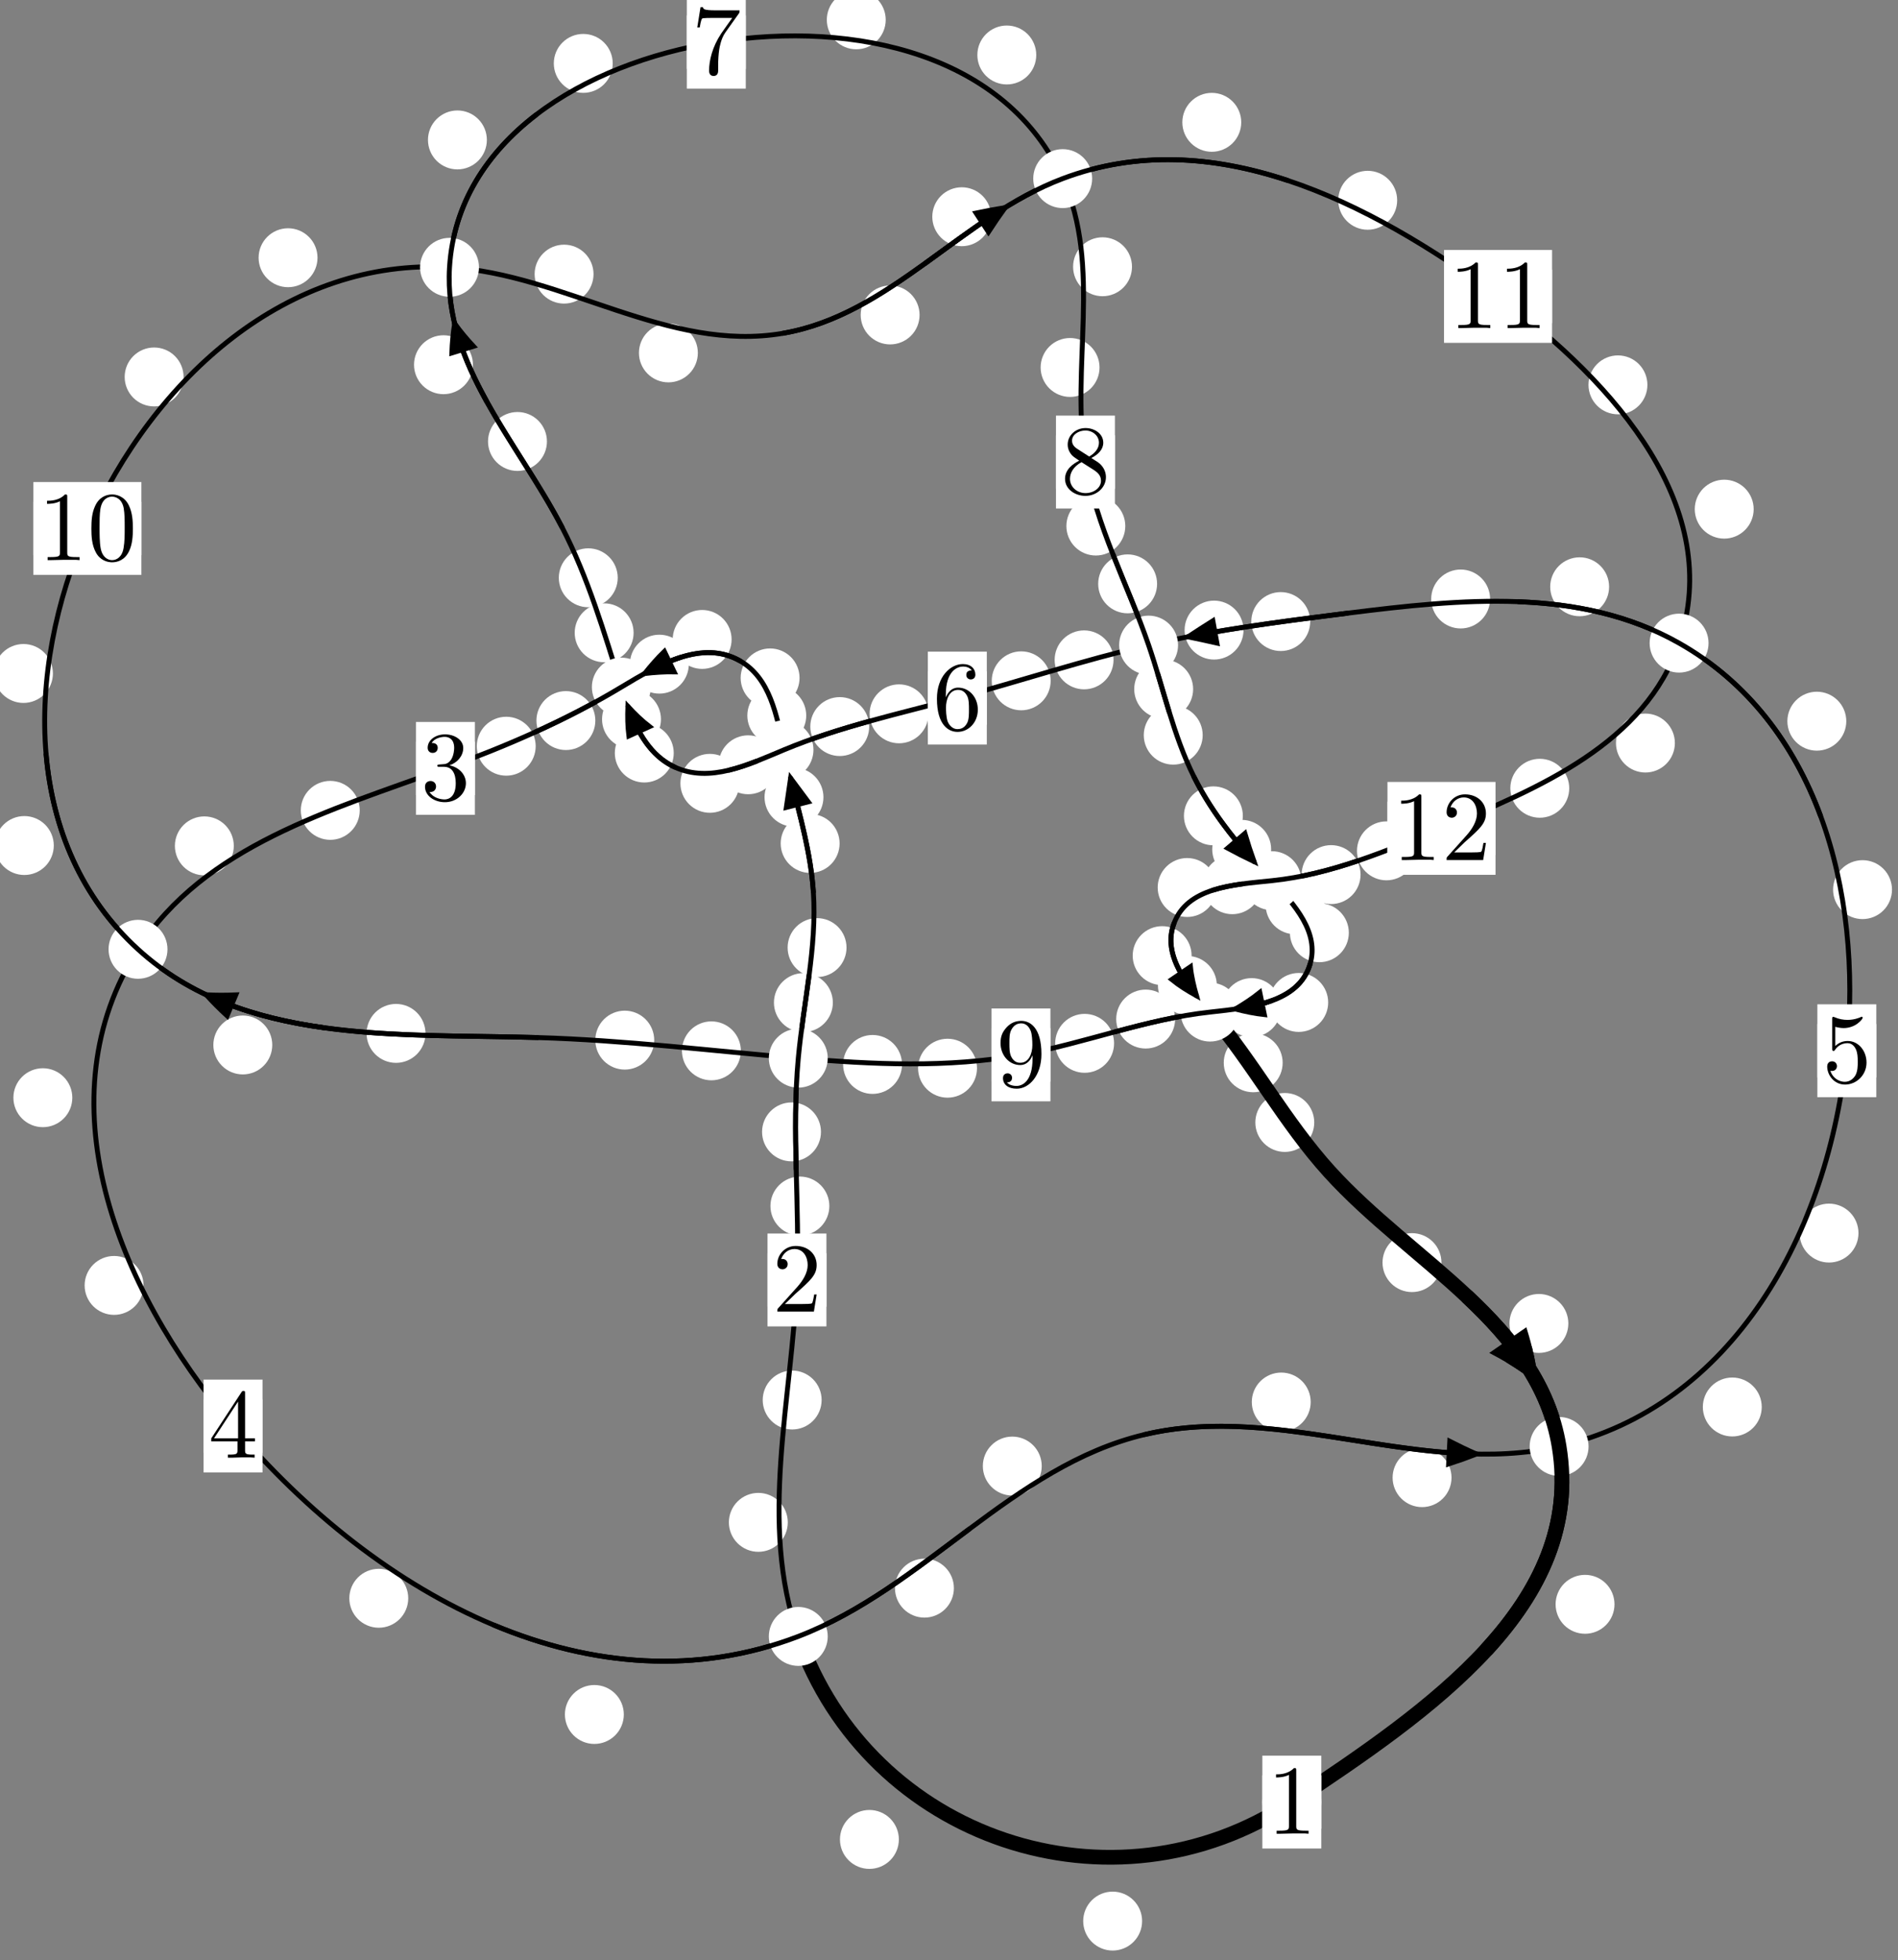 <?xml version="1.0"?>
<!-- Created by MetaPost 1.999 on 2021.07.06:0008 -->
<svg version="1.1" xmlns="http://www.w3.org/2000/svg" xmlns:xlink="http://www.w3.org/1999/xlink" width="192.584" height="198.842" viewBox="0 0 192.584 198.842">
<rect x="0" y="0" width="192.584" height="198.842" fill="#808080" stroke="none"/>
<!-- Original BoundingBox: -81.608170 -31.864685 110.975571 166.977020 -->
  <defs>
    <g transform="scale(0.01,0.01)" id="GLYPHcmr10_48">
      <path style="fill-rule: evenodd;" d="M460 -320C460 -400,455 -480,420 -554C374 -650,292 -666,250 -666C190 -666,117 -640,76 -547C44 -478,39 -400,39 -320C39 -245,43 -155,84 -79C127 2,200 22,249 22C303 22,379 1,423 -94C455 -163,460 -241,460 -320M249 -0C210 -0,151 -25,133 -121C122 -181,122 -273,122 -332C122 -396,122 -462,130 -516C149 -635,224 -644,249 -644C282 -644,348 -626,367 -527C377 -471,377 -395,377 -332C377 -257,377 -189,366 -125C351 -30,294 -0,249 -0"></path>
    </g>
    <g transform="scale(0.01,0.01)" id="GLYPHcmr10_49">
      <path style="fill-rule: evenodd;" d="M294 -640C294 -664,294 -666,271 -666C209 -602,121 -602,89 -602L89 -571C109 -571,168 -571,220 -597L220 -79C220 -43,217 -31,127 -31L95 -31L95 -0L257 -0L130 -3L217 -3L257 -3L297 -3L384 -3L419 -0L419 -31L387 -31C297 -31,294 -42,294 -79"></path>
    </g>
    <g transform="scale(0.01,0.01)" id="GLYPHcmr10_50">
      <path style="fill-rule: evenodd;" d="M127 -77L233 -180C389 -318,449 -372,449 -472C449 -586,359 -666,237 -666C124 -666,50 -574,50 -485C50 -429,100 -429,103 -429C120 -429,155 -441,155 -482C155 -508,137 -534,102 -534C94 -534,92 -534,89 -533C112 -598,166 -635,224 -635C315 -635,358 -554,358 -472C358 -392,308 -313,253 -251L61 -37C50 -26,50 -24,50 -0L421 -0L449 -174L424 -174C419 -144,412 -100,402 -85C395 -77,329 -77,307 -77"></path>
    </g>
    <g transform="scale(0.01,0.01)" id="GLYPHcmr10_51">
      <path style="fill-rule: evenodd;" d="M290 -352C372 -379,430 -449,430 -528C430 -610,342 -666,246 -666C145 -666,69 -606,69 -530C69 -497,91 -478,120 -478C151 -478,171 -500,171 -529C171 -579,124 -579,109 -579C140 -628,206 -641,242 -641C283 -641,338 -619,338 -529C338 -517,336 -459,310 -415C280 -367,246 -364,221 -363C213 -362,189 -360,182 -360C174 -359,167 -358,167 -348C167 -337,174 -337,191 -337L235 -337C317 -337,354 -269,354 -171C354 -35,285 -6,241 -6C198 -6,123 -23,88 -82C123 -77,154 -99,154 -137C154 -173,127 -193,98 -193C74 -193,42 -179,42 -135C42 -44,135 22,244 22C366 22,457 -69,457 -171C457 -253,394 -331,290 -352"></path>
    </g>
    <g transform="scale(0.01,0.01)" id="GLYPHcmr10_52">
      <path style="fill-rule: evenodd;" d="M294 -165L294 -78C294 -42,292 -31,218 -31L197 -31L197 -0L332 -0L238 -3L290 -3L332 -3L374 -3L427 -3L468 -0L468 -31L447 -31C373 -31,371 -42,371 -78L371 -165L471 -165L471 -196L371 -196L371 -651C371 -671,371 -677,355 -677C346 -677,343 -677,335 -665L28 -196L28 -165M300 -196L56 -196L300 -569"></path>
    </g>
    <g transform="scale(0.01,0.01)" id="GLYPHcmr10_53">
      <path style="fill-rule: evenodd;" d="M449 -201C449 -320,367 -420,259 -420C211 -420,168 -404,132 -369L132 -564C152 -558,185 -551,217 -551C340 -551,410 -642,410 -655C410 -661,407 -666,400 -666C399 -666,397 -666,392 -663C372 -654,323 -634,256 -634C216 -634,170 -641,123 -662C115 -665,113 -665,111 -665C101 -665,101 -657,101 -641L101 -345C101 -327,101 -319,115 -319C122 -319,124 -322,128 -328C139 -344,176 -398,257 -398C309 -398,334 -352,342 -334C358 -297,360 -258,360 -208C360 -173,360 -113,336 -71C312 -32,275 -6,229 -6C156 -6,99 -59,82 -118C85 -117,88 -116,99 -116C132 -116,149 -141,149 -165C149 -189,132 -214,99 -214C85 -214,50 -207,50 -161C50 -75,119 22,231 22C347 22,449 -74,449 -201"></path>
    </g>
    <g transform="scale(0.01,0.01)" id="GLYPHcmr10_54">
      <path style="fill-rule: evenodd;" d="M132 -328L132 -352C132 -605,256 -641,307 -641C331 -641,373 -635,395 -601C380 -601,340 -601,340 -556C340 -525,364 -510,386 -510C402 -510,432 -519,432 -558C432 -618,388 -666,305 -666C177 -666,42 -537,42 -316C42 -49,158 22,251 22C362 22,457 -72,457 -204C457 -331,368 -427,257 -427C189 -427,152 -376,132 -328M251 -6C188 -6,158 -66,152 -81C134 -128,134 -208,134 -226C134 -304,166 -404,256 -404C272 -404,318 -404,349 -342C367 -305,367 -254,367 -205C367 -157,367 -107,350 -71C320 -11,274 -6,251 -6"></path>
    </g>
    <g transform="scale(0.01,0.01)" id="GLYPHcmr10_55">
      <path style="fill-rule: evenodd;" d="M476 -609C485 -621,485 -623,485 -644L242 -644C120 -644,118 -657,114 -676L89 -676L56 -470L81 -470C84 -486,93 -549,106 -561C113 -567,191 -567,204 -567L411 -567C400 -551,321 -442,299 -409C209 -274,176 -135,176 -33C176 -23,176 22,222 22C268 22,268 -23,268 -33L268 -84C268 -139,271 -194,279 -248C283 -271,297 -357,341 -419"></path>
    </g>
    <g transform="scale(0.01,0.01)" id="GLYPHcmr10_56">
      <path style="fill-rule: evenodd;" d="M163 -457C117 -487,113 -521,113 -538C113 -599,178 -641,249 -641C322 -641,386 -589,386 -517C386 -460,347 -412,287 -377M309 -362C381 -399,430 -451,430 -517C430 -609,341 -666,250 -666C150 -666,69 -592,69 -499C69 -481,71 -436,113 -389C124 -377,161 -352,186 -335C128 -306,42 -250,42 -151C42 -45,144 22,249 22C362 22,457 -61,457 -168C457 -204,446 -249,408 -291C389 -312,373 -322,309 -362M209 -320L332 -242C360 -223,407 -193,407 -132C407 -58,332 -6,250 -6C164 -6,92 -68,92 -151C92 -209,124 -273,209 -320"></path>
    </g>
    <g transform="scale(0.01,0.01)" id="GLYPHcmr10_57">
      <path style="fill-rule: evenodd;" d="M367 -318L367 -286C367 -52,263 -6,205 -6C188 -6,134 -8,107 -42C151 -42,159 -71,159 -88C159 -119,135 -134,113 -134C97 -134,67 -125,67 -86C67 -19,121 22,206 22C335 22,457 -114,457 -329C457 -598,342 -666,253 -666C198 -666,149 -648,106 -603C65 -558,42 -516,42 -441C42 -316,130 -218,242 -218C303 -218,344 -260,367 -318M243 -241C227 -241,181 -241,150 -304C132 -341,132 -391,132 -440C132 -494,132 -541,153 -578C180 -628,218 -641,253 -641C299 -641,332 -607,349 -562C361 -530,365 -467,365 -421C365 -338,331 -241,243 -241"></path>
    </g>
  </defs>
  <path d="M115.886 194.876C115.886 194.083,115.572 193.323,115.011 192.763C114.451 192.202,113.69 191.887,112.898 191.887C112.105 191.887,111.345 192.202,110.784 192.763C110.224 193.323,109.909 194.083,109.909 194.876C109.909 195.669,110.224 196.429,110.784 196.989C111.345 197.55,112.105 197.865,112.898 197.865C113.69 197.865,114.451 197.55,115.011 196.989C115.572 196.429,115.886 195.669,115.886 194.876Z" style="fill: rgb(100%,100%,100%);stroke: none;"></path>
  <path d="M134.064 182.805C134.064 182.012,133.749 181.252,133.189 180.691C132.628 180.131,131.868 179.816,131.075 179.816C130.283 179.816,129.522 180.131,128.962 180.691C128.402 181.252,128.087 182.012,128.087 182.805C128.087 183.597,128.402 184.358,128.962 184.918C129.522 185.478,130.283 185.793,131.075 185.793C131.868 185.793,132.628 185.478,133.189 184.918C133.749 184.358,134.064 183.597,134.064 182.805Z" style="fill: rgb(100%,100%,100%);stroke: none;"></path>
  <path d="M79.934 154.429C79.934 153.636,79.619 152.876,79.059 152.316C78.498 151.755,77.738 151.44,76.946 151.44C76.153 151.44,75.393 151.755,74.832 152.316C74.272 152.876,73.957 153.636,73.957 154.429C73.957 155.222,74.272 155.982,74.832 156.542C75.393 157.103,76.153 157.418,76.946 157.418C77.738 157.418,78.498 157.103,79.059 156.542C79.619 155.982,79.934 155.222,79.934 154.429Z" style="fill: rgb(100%,100%,100%);stroke: none;"></path>
  <path d="M91.205 186.593C91.205 185.8,90.89 185.04,90.329 184.48C89.769 183.919,89.009 183.604,88.216 183.604C87.423 183.604,86.663 183.919,86.103 184.48C85.542 185.04,85.227 185.8,85.227 186.593C85.227 187.386,85.542 188.146,86.103 188.706C86.663 189.267,87.423 189.582,88.216 189.582C89.009 189.582,89.769 189.267,90.329 188.706C90.89 188.146,91.205 187.386,91.205 186.593Z" style="fill: rgb(100%,100%,100%);stroke: none;"></path>
  <path d="M84.152 122.34C84.152 121.547,83.837 120.787,83.276 120.227C82.716 119.666,81.956 119.351,81.163 119.351C80.37 119.351,79.61 119.666,79.05 120.227C78.489 120.787,78.174 121.547,78.174 122.34C78.174 123.133,78.489 123.893,79.05 124.453C79.61 125.014,80.37 125.329,81.163 125.329C81.956 125.329,82.716 125.014,83.276 124.453C83.837 123.893,84.152 123.133,84.152 122.34Z" style="fill: rgb(100%,100%,100%);stroke: none;"></path>
  <path d="M83.368 142.019C83.368 141.226,83.053 140.466,82.492 139.906C81.932 139.345,81.172 139.03,80.379 139.03C79.586 139.03,78.826 139.345,78.266 139.906C77.705 140.466,77.39 141.226,77.39 142.019C77.39 142.812,77.705 143.572,78.266 144.132C78.826 144.693,79.586 145.008,80.379 145.008C81.172 145.008,81.932 144.693,82.492 144.132C83.053 143.572,83.368 142.812,83.368 142.019Z" style="fill: rgb(100%,100%,100%);stroke: none;"></path>
  <path d="M84.507 101.705C84.507 100.912,84.192 100.152,83.631 99.592C83.071 99.031,82.311 98.716,81.518 98.716C80.725 98.716,79.965 99.031,79.405 99.592C78.844 100.152,78.529 100.912,78.529 101.705C78.529 102.498,78.844 103.258,79.405 103.818C79.965 104.379,80.725 104.694,81.518 104.694C82.311 104.694,83.071 104.379,83.631 103.818C84.192 103.258,84.507 102.498,84.507 101.705Z" style="fill: rgb(100%,100%,100%);stroke: none;"></path>
  <path d="M83.302 114.82C83.302 114.027,82.987 113.267,82.426 112.706C81.866 112.146,81.106 111.831,80.313 111.831C79.52 111.831,78.76 112.146,78.2 112.706C77.639 113.267,77.324 114.027,77.324 114.82C77.324 115.612,77.639 116.372,78.2 116.933C78.76 117.493,79.52 117.808,80.313 117.808C81.106 117.808,81.866 117.493,82.426 116.933C82.987 116.372,83.302 115.612,83.302 114.82Z" style="fill: rgb(100%,100%,100%);stroke: none;"></path>
  <path d="M85.192 85.561C85.192 84.768,84.877 84.008,84.316 83.447C83.756 82.887,82.996 82.572,82.203 82.572C81.41 82.572,80.65 82.887,80.09 83.447C79.529 84.008,79.214 84.768,79.214 85.561C79.214 86.353,79.529 87.113,80.09 87.674C80.65 88.234,81.41 88.549,82.203 88.549C82.996 88.549,83.756 88.234,84.316 87.674C84.877 87.113,85.192 86.353,85.192 85.561Z" style="fill: rgb(100%,100%,100%);stroke: none;"></path>
  <path d="M85.894 96.124C85.894 95.332,85.579 94.572,85.019 94.011C84.458 93.451,83.698 93.136,82.905 93.136C82.113 93.136,81.353 93.451,80.792 94.011C80.232 94.572,79.917 95.332,79.917 96.124C79.917 96.917,80.232 97.677,80.792 98.238C81.353 98.798,82.113 99.113,82.905 99.113C83.698 99.113,84.458 98.798,85.019 98.238C85.579 97.677,85.894 96.917,85.894 96.124Z" style="fill: rgb(100%,100%,100%);stroke: none;"></path>
  <path d="M81.806 72.586C81.806 71.793,81.491 71.033,80.931 70.473C80.37 69.912,79.61 69.597,78.818 69.597C78.025 69.597,77.265 69.912,76.704 70.473C76.144 71.033,75.829 71.793,75.829 72.586C75.829 73.379,76.144 74.139,76.704 74.699C77.265 75.26,78.025 75.575,78.818 75.575C79.61 75.575,80.37 75.26,80.931 74.699C81.491 74.139,81.806 73.379,81.806 72.586Z" style="fill: rgb(100%,100%,100%);stroke: none;"></path>
  <path d="M83.553 80.869C83.553 80.076,83.238 79.316,82.677 78.756C82.117 78.195,81.356 77.88,80.564 77.88C79.771 77.88,79.011 78.195,78.45 78.756C77.89 79.316,77.575 80.076,77.575 80.869C77.575 81.662,77.89 82.422,78.45 82.982C79.011 83.543,79.771 83.858,80.564 83.858C81.356 83.858,82.117 83.543,82.677 82.982C83.238 82.422,83.553 81.662,83.553 80.869Z" style="fill: rgb(100%,100%,100%);stroke: none;"></path>
  <path d="M74.234 64.864C74.234 64.072,73.919 63.312,73.358 62.751C72.798 62.191,72.038 61.876,71.245 61.876C70.452 61.876,69.692 62.191,69.132 62.751C68.571 63.312,68.256 64.072,68.256 64.864C68.256 65.657,68.571 66.417,69.132 66.978C69.692 67.538,70.452 67.853,71.245 67.853C72.038 67.853,72.798 67.538,73.358 66.978C73.919 66.417,74.234 65.657,74.234 64.864Z" style="fill: rgb(100%,100%,100%);stroke: none;"></path>
  <path d="M81.128 68.768C81.128 67.975,80.813 67.215,80.253 66.654C79.692 66.094,78.932 65.779,78.14 65.779C77.347 65.779,76.587 66.094,76.026 66.654C75.466 67.215,75.151 67.975,75.151 68.768C75.151 69.56,75.466 70.321,76.026 70.881C76.587 71.442,77.347 71.756,78.14 71.756C78.932 71.756,79.692 71.442,80.253 70.881C80.813 70.321,81.128 69.56,81.128 68.768Z" style="fill: rgb(100%,100%,100%);stroke: none;"></path>
  <path d="M60.407 73.094C60.407 72.302,60.092 71.542,59.532 70.981C58.971 70.421,58.211 70.106,57.419 70.106C56.626 70.106,55.866 70.421,55.305 70.981C54.745 71.542,54.43 72.302,54.43 73.094C54.43 73.887,54.745 74.647,55.305 75.208C55.866 75.768,56.626 76.083,57.419 76.083C58.211 76.083,58.971 75.768,59.532 75.208C60.092 74.647,60.407 73.887,60.407 73.094Z" style="fill: rgb(100%,100%,100%);stroke: none;"></path>
  <path d="M69.892 67.372C69.892 66.58,69.577 65.819,69.016 65.259C68.456 64.699,67.696 64.384,66.903 64.384C66.11 64.384,65.35 64.699,64.79 65.259C64.229 65.819,63.914 66.58,63.914 67.372C63.914 68.165,64.229 68.925,64.79 69.486C65.35 70.046,66.11 70.361,66.903 70.361C67.696 70.361,68.456 70.046,69.016 69.486C69.577 68.925,69.892 68.165,69.892 67.372Z" style="fill: rgb(100%,100%,100%);stroke: none;"></path>
  <path d="M36.5 82.204C36.5 81.411,36.185 80.651,35.624 80.091C35.064 79.53,34.304 79.215,33.511 79.215C32.718 79.215,31.958 79.53,31.398 80.091C30.837 80.651,30.522 81.411,30.522 82.204C30.522 82.997,30.837 83.757,31.398 84.317C31.958 84.878,32.718 85.193,33.511 85.193C34.304 85.193,35.064 84.878,35.624 84.317C36.185 83.757,36.5 82.997,36.5 82.204Z" style="fill: rgb(100%,100%,100%);stroke: none;"></path>
  <path d="M54.355 75.697C54.355 74.904,54.04 74.144,53.48 73.584C52.919 73.023,52.159 72.708,51.367 72.708C50.574 72.708,49.814 73.023,49.253 73.584C48.693 74.144,48.378 74.904,48.378 75.697C48.378 76.49,48.693 77.25,49.253 77.81C49.814 78.371,50.574 78.686,51.367 78.686C52.159 78.686,52.919 78.371,53.48 77.81C54.04 77.25,54.355 76.49,54.355 75.697Z" style="fill: rgb(100%,100%,100%);stroke: none;"></path>
  <path d="M7.337 111.353C7.337 110.56,7.022 109.8,6.461 109.239C5.901 108.679,5.141 108.364,4.348 108.364C3.555 108.364,2.795 108.679,2.235 109.239C1.674 109.8,1.359 110.56,1.359 111.353C1.359 112.145,1.674 112.905,2.235 113.466C2.795 114.026,3.555 114.341,4.348 114.341C5.141 114.341,5.901 114.026,6.461 113.466C7.022 112.905,7.337 112.145,7.337 111.353Z" style="fill: rgb(100%,100%,100%);stroke: none;"></path>
  <path d="M23.722 85.805C23.722 85.013,23.408 84.253,22.847 83.692C22.287 83.132,21.526 82.817,20.734 82.817C19.941 82.817,19.181 83.132,18.62 83.692C18.06 84.253,17.745 85.013,17.745 85.805C17.745 86.598,18.06 87.358,18.62 87.919C19.181 88.479,19.941 88.794,20.734 88.794C21.526 88.794,22.287 88.479,22.847 87.919C23.408 87.358,23.722 86.598,23.722 85.805Z" style="fill: rgb(100%,100%,100%);stroke: none;"></path>
  <path d="M41.422 162.13C41.422 161.337,41.107 160.577,40.547 160.017C39.986 159.456,39.226 159.141,38.434 159.141C37.641 159.141,36.881 159.456,36.32 160.017C35.76 160.577,35.445 161.337,35.445 162.13C35.445 162.923,35.76 163.683,36.32 164.243C36.881 164.804,37.641 165.119,38.434 165.119C39.226 165.119,39.986 164.804,40.547 164.243C41.107 163.683,41.422 162.923,41.422 162.13Z" style="fill: rgb(100%,100%,100%);stroke: none;"></path>
  <path d="M14.564 130.393C14.564 129.601,14.249 128.841,13.689 128.28C13.128 127.72,12.368 127.405,11.575 127.405C10.783 127.405,10.023 127.72,9.462 128.28C8.902 128.841,8.587 129.601,8.587 130.393C8.587 131.186,8.902 131.946,9.462 132.507C10.023 133.067,10.783 133.382,11.575 133.382C12.368 133.382,13.128 133.067,13.689 132.507C14.249 131.946,14.564 131.186,14.564 130.393Z" style="fill: rgb(100%,100%,100%);stroke: none;"></path>
  <path d="M96.788 161.102C96.788 160.309,96.473 159.549,95.912 158.989C95.352 158.428,94.592 158.113,93.799 158.113C93.006 158.113,92.246 158.428,91.686 158.989C91.125 159.549,90.81 160.309,90.81 161.102C90.81 161.895,91.125 162.655,91.686 163.215C92.246 163.776,93.006 164.091,93.799 164.091C94.592 164.091,95.352 163.776,95.912 163.215C96.473 162.655,96.788 161.895,96.788 161.102Z" style="fill: rgb(100%,100%,100%);stroke: none;"></path>
  <path d="M63.297 173.918C63.297 173.125,62.982 172.365,62.421 171.805C61.861 171.244,61.101 170.929,60.308 170.929C59.515 170.929,58.755 171.244,58.195 171.805C57.634 172.365,57.319 173.125,57.319 173.918C57.319 174.711,57.634 175.471,58.195 176.031C58.755 176.592,59.515 176.907,60.308 176.907C61.101 176.907,61.861 176.592,62.421 176.031C62.982 175.471,63.297 174.711,63.297 173.918Z" style="fill: rgb(100%,100%,100%);stroke: none;"></path>
  <path d="M132.993 142.222C132.993 141.429,132.678 140.669,132.118 140.108C131.557 139.548,130.797 139.233,130.005 139.233C129.212 139.233,128.452 139.548,127.891 140.108C127.331 140.669,127.016 141.429,127.016 142.222C127.016 143.014,127.331 143.774,127.891 144.335C128.452 144.895,129.212 145.21,130.005 145.21C130.797 145.21,131.557 144.895,132.118 144.335C132.678 143.774,132.993 143.014,132.993 142.222Z" style="fill: rgb(100%,100%,100%);stroke: none;"></path>
  <path d="M105.702 148.718C105.702 147.925,105.387 147.165,104.827 146.605C104.266 146.044,103.506 145.729,102.713 145.729C101.921 145.729,101.16 146.044,100.6 146.605C100.039 147.165,99.725 147.925,99.725 148.718C99.725 149.511,100.039 150.271,100.6 150.831C101.16 151.392,101.921 151.707,102.713 151.707C103.506 151.707,104.266 151.392,104.827 150.831C105.387 150.271,105.702 149.511,105.702 148.718Z" style="fill: rgb(100%,100%,100%);stroke: none;"></path>
  <path d="M178.759 142.726C178.759 141.934,178.444 141.173,177.883 140.613C177.323 140.052,176.563 139.737,175.77 139.737C174.977 139.737,174.217 140.052,173.657 140.613C173.096 141.173,172.781 141.934,172.781 142.726C172.781 143.519,173.096 144.279,173.657 144.84C174.217 145.4,174.977 145.715,175.77 145.715C176.563 145.715,177.323 145.4,177.883 144.84C178.444 144.279,178.759 143.519,178.759 142.726Z" style="fill: rgb(100%,100%,100%);stroke: none;"></path>
  <path d="M147.281 149.895C147.281 149.102,146.966 148.342,146.405 147.781C145.845 147.221,145.085 146.906,144.292 146.906C143.499 146.906,142.739 147.221,142.179 147.781C141.618 148.342,141.303 149.102,141.303 149.895C141.303 150.687,141.618 151.448,142.179 152.008C142.739 152.568,143.499 152.883,144.292 152.883C145.085 152.883,145.845 152.568,146.405 152.008C146.966 151.448,147.281 150.687,147.281 149.895Z" style="fill: rgb(100%,100%,100%);stroke: none;"></path>
  <path d="M191.976 90.244C191.976 89.452,191.661 88.692,191.1 88.131C190.54 87.571,189.78 87.256,188.987 87.256C188.194 87.256,187.434 87.571,186.874 88.131C186.313 88.692,185.998 89.452,185.998 90.244C185.998 91.037,186.313 91.797,186.874 92.358C187.434 92.918,188.194 93.233,188.987 93.233C189.78 93.233,190.54 92.918,191.1 92.358C191.661 91.797,191.976 91.037,191.976 90.244Z" style="fill: rgb(100%,100%,100%);stroke: none;"></path>
  <path d="M188.574 125.085C188.574 124.293,188.259 123.532,187.698 122.972C187.138 122.412,186.378 122.097,185.585 122.097C184.792 122.097,184.032 122.412,183.472 122.972C182.911 123.532,182.596 124.293,182.596 125.085C182.596 125.878,182.911 126.638,183.472 127.199C184.032 127.759,184.792 128.074,185.585 128.074C186.378 128.074,187.138 127.759,187.698 127.199C188.259 126.638,188.574 125.878,188.574 125.085Z" style="fill: rgb(100%,100%,100%);stroke: none;"></path>
  <path d="M163.271 59.523C163.271 58.73,162.956 57.97,162.396 57.41C161.835 56.849,161.075 56.534,160.283 56.534C159.49 56.534,158.73 56.849,158.169 57.41C157.609 57.97,157.294 58.73,157.294 59.523C157.294 60.316,157.609 61.076,158.169 61.636C158.73 62.197,159.49 62.512,160.283 62.512C161.075 62.512,161.835 62.197,162.396 61.636C162.956 61.076,163.271 60.316,163.271 59.523Z" style="fill: rgb(100%,100%,100%);stroke: none;"></path>
  <path d="M187.337 73.157C187.337 72.364,187.022 71.604,186.461 71.044C185.901 70.483,185.141 70.168,184.348 70.168C183.555 70.168,182.795 70.483,182.235 71.044C181.674 71.604,181.359 72.364,181.359 73.157C181.359 73.95,181.674 74.71,182.235 75.27C182.795 75.831,183.555 76.146,184.348 76.146C185.141 76.146,185.901 75.831,186.461 75.27C187.022 74.71,187.337 73.95,187.337 73.157Z" style="fill: rgb(100%,100%,100%);stroke: none;"></path>
  <path d="M132.943 63.052C132.943 62.259,132.628 61.499,132.067 60.938C131.507 60.378,130.747 60.063,129.954 60.063C129.161 60.063,128.401 60.378,127.841 60.938C127.28 61.499,126.965 62.259,126.965 63.052C126.965 63.844,127.28 64.605,127.841 65.165C128.401 65.725,129.161 66.04,129.954 66.04C130.747 66.04,131.507 65.725,132.067 65.165C132.628 64.605,132.943 63.844,132.943 63.052Z" style="fill: rgb(100%,100%,100%);stroke: none;"></path>
  <path d="M151.196 60.762C151.196 59.969,150.881 59.209,150.321 58.649C149.76 58.088,149 57.773,148.208 57.773C147.415 57.773,146.655 58.088,146.094 58.649C145.534 59.209,145.219 59.969,145.219 60.762C145.219 61.555,145.534 62.315,146.094 62.875C146.655 63.436,147.415 63.751,148.208 63.751C149 63.751,149.76 63.436,150.321 62.875C150.881 62.315,151.196 61.555,151.196 60.762Z" style="fill: rgb(100%,100%,100%);stroke: none;"></path>
  <path d="M112.988 66.937C112.988 66.144,112.673 65.384,112.113 64.824C111.552 64.263,110.792 63.948,109.999 63.948C109.207 63.948,108.447 64.263,107.886 64.824C107.326 65.384,107.011 66.144,107.011 66.937C107.011 67.73,107.326 68.49,107.886 69.05C108.447 69.611,109.207 69.926,109.999 69.926C110.792 69.926,111.552 69.611,112.113 69.05C112.673 68.49,112.988 67.73,112.988 66.937Z" style="fill: rgb(100%,100%,100%);stroke: none;"></path>
  <path d="M126.176 63.917C126.176 63.125,125.861 62.364,125.301 61.804C124.74 61.243,123.98 60.928,123.187 60.928C122.395 60.928,121.634 61.243,121.074 61.804C120.513 62.364,120.198 63.125,120.198 63.917C120.198 64.71,120.513 65.47,121.074 66.031C121.634 66.591,122.395 66.906,123.187 66.906C123.98 66.906,124.74 66.591,125.301 66.031C125.861 65.47,126.176 64.71,126.176 63.917Z" style="fill: rgb(100%,100%,100%);stroke: none;"></path>
  <path d="M94.213 72.411C94.213 71.618,93.898 70.858,93.338 70.298C92.777 69.737,92.017 69.422,91.224 69.422C90.432 69.422,89.672 69.737,89.111 70.298C88.551 70.858,88.236 71.618,88.236 72.411C88.236 73.204,88.551 73.964,89.111 74.524C89.672 75.085,90.432 75.4,91.224 75.4C92.017 75.4,92.777 75.085,93.338 74.524C93.898 73.964,94.213 73.204,94.213 72.411Z" style="fill: rgb(100%,100%,100%);stroke: none;"></path>
  <path d="M106.608 69.063C106.608 68.27,106.293 67.51,105.732 66.95C105.172 66.389,104.412 66.074,103.619 66.074C102.826 66.074,102.066 66.389,101.506 66.95C100.945 67.51,100.63 68.27,100.63 69.063C100.63 69.856,100.945 70.616,101.506 71.176C102.066 71.737,102.826 72.052,103.619 72.052C104.412 72.052,105.172 71.737,105.732 71.176C106.293 70.616,106.608 69.856,106.608 69.063Z" style="fill: rgb(100%,100%,100%);stroke: none;"></path>
  <path d="M78.899 77.581C78.899 76.788,78.584 76.028,78.023 75.467C77.463 74.907,76.703 74.592,75.91 74.592C75.117 74.592,74.357 74.907,73.797 75.467C73.236 76.028,72.921 76.788,72.921 77.581C72.921 78.373,73.236 79.134,73.797 79.694C74.357 80.254,75.117 80.569,75.91 80.569C76.703 80.569,77.463 80.254,78.023 79.694C78.584 79.134,78.899 78.373,78.899 77.581Z" style="fill: rgb(100%,100%,100%);stroke: none;"></path>
  <path d="M88.196 73.703C88.196 72.911,87.881 72.151,87.32 71.59C86.76 71.03,86 70.715,85.207 70.715C84.414 70.715,83.654 71.03,83.094 71.59C82.533 72.151,82.218 72.911,82.218 73.703C82.218 74.496,82.533 75.256,83.094 75.817C83.654 76.377,84.414 76.692,85.207 76.692C86 76.692,86.76 76.377,87.32 75.817C87.881 75.256,88.196 74.496,88.196 73.703Z" style="fill: rgb(100%,100%,100%);stroke: none;"></path>
  <path d="M68.362 76.389C68.362 75.596,68.047 74.836,67.486 74.275C66.926 73.715,66.166 73.4,65.373 73.4C64.58 73.4,63.82 73.715,63.26 74.275C62.699 74.836,62.384 75.596,62.384 76.389C62.384 77.181,62.699 77.942,63.26 78.502C63.82 79.062,64.58 79.377,65.373 79.377C66.166 79.377,66.926 79.062,67.486 78.502C68.047 77.942,68.362 77.181,68.362 76.389Z" style="fill: rgb(100%,100%,100%);stroke: none;"></path>
  <path d="M75.016 79.461C75.016 78.669,74.701 77.909,74.141 77.348C73.58 76.788,72.82 76.473,72.027 76.473C71.235 76.473,70.474 76.788,69.914 77.348C69.353 77.909,69.039 78.669,69.039 79.461C69.039 80.254,69.353 81.014,69.914 81.575C70.474 82.135,71.235 82.45,72.027 82.45C72.82 82.45,73.58 82.135,74.141 81.575C74.701 81.014,75.016 80.254,75.016 79.461Z" style="fill: rgb(100%,100%,100%);stroke: none;"></path>
  <path d="M64.29 64.191C64.29 63.399,63.975 62.639,63.415 62.078C62.855 61.518,62.094 61.203,61.302 61.203C60.509 61.203,59.749 61.518,59.188 62.078C58.628 62.639,58.313 63.399,58.313 64.191C58.313 64.984,58.628 65.744,59.188 66.305C59.749 66.865,60.509 67.18,61.302 67.18C62.094 67.18,62.855 66.865,63.415 66.305C63.975 65.744,64.29 64.984,64.29 64.191Z" style="fill: rgb(100%,100%,100%);stroke: none;"></path>
  <path d="M67.066 72.962C67.066 72.169,66.751 71.409,66.19 70.848C65.63 70.288,64.87 69.973,64.077 69.973C63.284 69.973,62.524 70.288,61.964 70.848C61.403 71.409,61.088 72.169,61.088 72.962C61.088 73.754,61.403 74.514,61.964 75.075C62.524 75.635,63.284 75.95,64.077 75.95C64.87 75.95,65.63 75.635,66.19 75.075C66.751 74.514,67.066 73.754,67.066 72.962Z" style="fill: rgb(100%,100%,100%);stroke: none;"></path>
  <path d="M55.496 44.783C55.496 43.99,55.181 43.23,54.62 42.67C54.06 42.109,53.3 41.794,52.507 41.794C51.714 41.794,50.954 42.109,50.394 42.67C49.833 43.23,49.518 43.99,49.518 44.783C49.518 45.576,49.833 46.336,50.394 46.896C50.954 47.457,51.714 47.772,52.507 47.772C53.3 47.772,54.06 47.457,54.62 46.896C55.181 46.336,55.496 45.576,55.496 44.783Z" style="fill: rgb(100%,100%,100%);stroke: none;"></path>
  <path d="M62.679 58.611C62.679 57.818,62.364 57.058,61.803 56.497C61.243 55.937,60.483 55.622,59.69 55.622C58.897 55.622,58.137 55.937,57.577 56.497C57.016 57.058,56.701 57.818,56.701 58.611C56.701 59.403,57.016 60.164,57.577 60.724C58.137 61.285,58.897 61.6,59.69 61.6C60.483 61.6,61.243 61.285,61.803 60.724C62.364 60.164,62.679 59.403,62.679 58.611Z" style="fill: rgb(100%,100%,100%);stroke: none;"></path>
  <path d="M49.401 14.194C49.401 13.401,49.086 12.641,48.526 12.081C47.965 11.52,47.205 11.205,46.412 11.205C45.62 11.205,44.86 11.52,44.299 12.081C43.739 12.641,43.424 13.401,43.424 14.194C43.424 14.987,43.739 15.747,44.299 16.307C44.86 16.868,45.62 17.183,46.412 17.183C47.205 17.183,47.965 16.868,48.526 16.307C49.086 15.747,49.401 14.987,49.401 14.194Z" style="fill: rgb(100%,100%,100%);stroke: none;"></path>
  <path d="M47.987 36.998C47.987 36.205,47.672 35.445,47.111 34.884C46.551 34.324,45.791 34.009,44.998 34.009C44.205 34.009,43.445 34.324,42.885 34.884C42.324 35.445,42.009 36.205,42.009 36.998C42.009 37.79,42.324 38.551,42.885 39.111C43.445 39.672,44.205 39.986,44.998 39.986C45.791 39.986,46.551 39.672,47.111 39.111C47.672 38.551,47.987 37.79,47.987 36.998Z" style="fill: rgb(100%,100%,100%);stroke: none;"></path>
  <path d="M89.871 2.012C89.871 1.219,89.556 0.459,88.996 -0.102C88.435 -0.662,87.675 -0.977,86.882 -0.977C86.09 -0.977,85.329 -0.662,84.769 -0.102C84.208 0.459,83.894 1.219,83.894 2.012C83.894 2.804,84.208 3.565,84.769 4.125C85.329 4.686,86.09 5,86.882 5C87.675 5,88.435 4.686,88.996 4.125C89.556 3.565,89.871 2.804,89.871 2.012Z" style="fill: rgb(100%,100%,100%);stroke: none;"></path>
  <path d="M62.171 6.431C62.171 5.638,61.856 4.878,61.295 4.318C60.735 3.757,59.975 3.442,59.182 3.442C58.389 3.442,57.629 3.757,57.069 4.318C56.508 4.878,56.193 5.638,56.193 6.431C56.193 7.224,56.508 7.984,57.069 8.544C57.629 9.105,58.389 9.42,59.182 9.42C59.975 9.42,60.735 9.105,61.295 8.544C61.856 7.984,62.171 7.224,62.171 6.431Z" style="fill: rgb(100%,100%,100%);stroke: none;"></path>
  <path d="M114.86 27.06C114.86 26.267,114.545 25.507,113.985 24.947C113.424 24.386,112.664 24.071,111.871 24.071C111.079 24.071,110.319 24.386,109.758 24.947C109.198 25.507,108.883 26.267,108.883 27.06C108.883 27.853,109.198 28.613,109.758 29.173C110.319 29.734,111.079 30.049,111.871 30.049C112.664 30.049,113.424 29.734,113.985 29.173C114.545 28.613,114.86 27.853,114.86 27.06Z" style="fill: rgb(100%,100%,100%);stroke: none;"></path>
  <path d="M105.146 5.578C105.146 4.786,104.831 4.025,104.271 3.465C103.71 2.904,102.95 2.59,102.157 2.59C101.365 2.59,100.604 2.904,100.044 3.465C99.483 4.025,99.169 4.786,99.169 5.578C99.169 6.371,99.483 7.131,100.044 7.692C100.604 8.252,101.365 8.567,102.157 8.567C102.95 8.567,103.71 8.252,104.271 7.692C104.831 7.131,105.146 6.371,105.146 5.578Z" style="fill: rgb(100%,100%,100%);stroke: none;"></path>
  <path d="M114.18 53.363C114.18 52.571,113.865 51.811,113.305 51.25C112.744 50.69,111.984 50.375,111.191 50.375C110.399 50.375,109.639 50.69,109.078 51.25C108.518 51.811,108.203 52.571,108.203 53.363C108.203 54.156,108.518 54.916,109.078 55.477C109.639 56.037,110.399 56.352,111.191 56.352C111.984 56.352,112.744 56.037,113.305 55.477C113.865 54.916,114.18 54.156,114.18 53.363Z" style="fill: rgb(100%,100%,100%);stroke: none;"></path>
  <path d="M111.566 37.277C111.566 36.484,111.251 35.724,110.691 35.163C110.131 34.603,109.37 34.288,108.578 34.288C107.785 34.288,107.025 34.603,106.464 35.163C105.904 35.724,105.589 36.484,105.589 37.277C105.589 38.069,105.904 38.829,106.464 39.39C107.025 39.95,107.785 40.265,108.578 40.265C109.37 40.265,110.131 39.95,110.691 39.39C111.251 38.829,111.566 38.069,111.566 37.277Z" style="fill: rgb(100%,100%,100%);stroke: none;"></path>
  <path d="M121.063 69.904C121.063 69.112,120.748 68.351,120.188 67.791C119.627 67.23,118.867 66.915,118.075 66.915C117.282 66.915,116.522 67.23,115.961 67.791C115.401 68.351,115.086 69.112,115.086 69.904C115.086 70.697,115.401 71.457,115.961 72.018C116.522 72.578,117.282 72.893,118.075 72.893C118.867 72.893,119.627 72.578,120.188 72.018C120.748 71.457,121.063 70.697,121.063 69.904Z" style="fill: rgb(100%,100%,100%);stroke: none;"></path>
  <path d="M117.406 59.227C117.406 58.434,117.091 57.674,116.531 57.114C115.97 56.553,115.21 56.238,114.417 56.238C113.625 56.238,112.865 56.553,112.304 57.114C111.744 57.674,111.429 58.434,111.429 59.227C111.429 60.02,111.744 60.78,112.304 61.34C112.865 61.901,113.625 62.216,114.417 62.216C115.21 62.216,115.97 61.901,116.531 61.34C117.091 60.78,117.406 60.02,117.406 59.227Z" style="fill: rgb(100%,100%,100%);stroke: none;"></path>
  <path d="M126.107 82.76C126.107 81.967,125.792 81.207,125.232 80.647C124.671 80.086,123.911 79.771,123.119 79.771C122.326 79.771,121.566 80.086,121.005 80.647C120.445 81.207,120.13 81.967,120.13 82.76C120.13 83.553,120.445 84.313,121.005 84.873C121.566 85.434,122.326 85.749,123.119 85.749C123.911 85.749,124.671 85.434,125.232 84.873C125.792 84.313,126.107 83.553,126.107 82.76Z" style="fill: rgb(100%,100%,100%);stroke: none;"></path>
  <path d="M122.033 74.576C122.033 73.784,121.718 73.023,121.157 72.463C120.597 71.902,119.837 71.588,119.044 71.588C118.251 71.588,117.491 71.902,116.931 72.463C116.37 73.023,116.055 73.784,116.055 74.576C116.055 75.369,116.37 76.129,116.931 76.69C117.491 77.25,118.251 77.565,119.044 77.565C119.837 77.565,120.597 77.25,121.157 76.69C121.718 76.129,122.033 75.369,122.033 74.576Z" style="fill: rgb(100%,100%,100%);stroke: none;"></path>
  <path d="M134.398 91.784C134.398 90.991,134.083 90.231,133.522 89.671C132.962 89.11,132.202 88.795,131.409 88.795C130.616 88.795,129.856 89.11,129.296 89.671C128.735 90.231,128.42 90.991,128.42 91.784C128.42 92.577,128.735 93.337,129.296 93.897C129.856 94.458,130.616 94.773,131.409 94.773C132.202 94.773,132.962 94.458,133.522 93.897C134.083 93.337,134.398 92.577,134.398 91.784Z" style="fill: rgb(100%,100%,100%);stroke: none;"></path>
  <path d="M128.979 86.157C128.979 85.365,128.664 84.604,128.104 84.044C127.543 83.483,126.783 83.169,125.991 83.169C125.198 83.169,124.438 83.483,123.877 84.044C123.317 84.604,123.002 85.365,123.002 86.157C123.002 86.95,123.317 87.71,123.877 88.271C124.438 88.831,125.198 89.146,125.991 89.146C126.783 89.146,127.543 88.831,128.104 88.271C128.664 87.71,128.979 86.95,128.979 86.157Z" style="fill: rgb(100%,100%,100%);stroke: none;"></path>
  <path d="M134.766 101.689C134.766 100.896,134.451 100.136,133.89 99.576C133.33 99.015,132.57 98.7,131.777 98.7C130.984 98.7,130.224 99.015,129.664 99.576C129.103 100.136,128.788 100.896,128.788 101.689C128.788 102.482,129.103 103.242,129.664 103.802C130.224 104.363,130.984 104.678,131.777 104.678C132.57 104.678,133.33 104.363,133.89 103.802C134.451 103.242,134.766 102.482,134.766 101.689Z" style="fill: rgb(100%,100%,100%);stroke: none;"></path>
  <path d="M136.862 94.618C136.862 93.826,136.547 93.066,135.986 92.505C135.426 91.945,134.666 91.63,133.873 91.63C133.08 91.63,132.32 91.945,131.76 92.505C131.199 93.066,130.884 93.826,130.884 94.618C130.884 95.411,131.199 96.171,131.76 96.732C132.32 97.292,133.08 97.607,133.873 97.607C134.666 97.607,135.426 97.292,135.986 96.732C136.547 96.171,136.862 95.411,136.862 94.618Z" style="fill: rgb(100%,100%,100%);stroke: none;"></path>
  <path d="M119.235 103.375C119.235 102.582,118.92 101.822,118.36 101.262C117.799 100.701,117.039 100.386,116.246 100.386C115.454 100.386,114.693 100.701,114.133 101.262C113.572 101.822,113.258 102.582,113.258 103.375C113.258 104.168,113.572 104.928,114.133 105.488C114.693 106.049,115.454 106.364,116.246 106.364C117.039 106.364,117.799 106.049,118.36 105.488C118.92 104.928,119.235 104.168,119.235 103.375Z" style="fill: rgb(100%,100%,100%);stroke: none;"></path>
  <path d="M129.988 102.211C129.988 101.418,129.673 100.658,129.113 100.097C128.552 99.537,127.792 99.222,127 99.222C126.207 99.222,125.447 99.537,124.886 100.097C124.326 100.658,124.011 101.418,124.011 102.211C124.011 103.003,124.326 103.763,124.886 104.324C125.447 104.884,126.207 105.199,127 105.199C127.792 105.199,128.552 104.884,129.113 104.324C129.673 103.763,129.988 103.003,129.988 102.211Z" style="fill: rgb(100%,100%,100%);stroke: none;"></path>
  <path d="M99.133 108.36C99.133 107.567,98.818 106.807,98.257 106.247C97.697 105.686,96.937 105.371,96.144 105.371C95.351 105.371,94.591 105.686,94.031 106.247C93.47 106.807,93.155 107.567,93.155 108.36C93.155 109.153,93.47 109.913,94.031 110.473C94.591 111.034,95.351 111.349,96.144 111.349C96.937 111.349,97.697 111.034,98.257 110.473C98.818 109.913,99.133 109.153,99.133 108.36Z" style="fill: rgb(100%,100%,100%);stroke: none;"></path>
  <path d="M113.043 105.836C113.043 105.044,112.728 104.284,112.168 103.723C111.607 103.163,110.847 102.848,110.054 102.848C109.262 102.848,108.502 103.163,107.941 103.723C107.381 104.284,107.066 105.044,107.066 105.836C107.066 106.629,107.381 107.389,107.941 107.95C108.502 108.51,109.262 108.825,110.054 108.825C110.847 108.825,111.607 108.51,112.168 107.95C112.728 107.389,113.043 106.629,113.043 105.836Z" style="fill: rgb(100%,100%,100%);stroke: none;"></path>
  <path d="M75.173 106.599C75.173 105.806,74.858 105.046,74.298 104.485C73.737 103.925,72.977 103.61,72.184 103.61C71.392 103.61,70.632 103.925,70.071 104.485C69.511 105.046,69.196 105.806,69.196 106.599C69.196 107.391,69.511 108.152,70.071 108.712C70.632 109.272,71.392 109.587,72.184 109.587C72.977 109.587,73.737 109.272,74.298 108.712C74.858 108.152,75.173 107.391,75.173 106.599Z" style="fill: rgb(100%,100%,100%);stroke: none;"></path>
  <path d="M91.525 107.978C91.525 107.186,91.21 106.425,90.65 105.865C90.089 105.304,89.329 104.989,88.536 104.989C87.744 104.989,86.984 105.304,86.423 105.865C85.863 106.425,85.548 107.186,85.548 107.978C85.548 108.771,85.863 109.531,86.423 110.092C86.984 110.652,87.744 110.967,88.536 110.967C89.329 110.967,90.089 110.652,90.65 110.092C91.21 109.531,91.525 108.771,91.525 107.978Z" style="fill: rgb(100%,100%,100%);stroke: none;"></path>
  <path d="M43.172 104.829C43.172 104.036,42.858 103.276,42.297 102.715C41.737 102.155,40.976 101.84,40.184 101.84C39.391 101.84,38.631 102.155,38.07 102.715C37.51 103.276,37.195 104.036,37.195 104.829C37.195 105.621,37.51 106.381,38.07 106.942C38.631 107.502,39.391 107.817,40.184 107.817C40.976 107.817,41.737 107.502,42.297 106.942C42.858 106.381,43.172 105.621,43.172 104.829Z" style="fill: rgb(100%,100%,100%);stroke: none;"></path>
  <path d="M66.381 105.512C66.381 104.719,66.066 103.959,65.506 103.398C64.945 102.838,64.185 102.523,63.392 102.523C62.6 102.523,61.84 102.838,61.279 103.398C60.719 103.959,60.404 104.719,60.404 105.512C60.404 106.304,60.719 107.064,61.279 107.625C61.84 108.185,62.6 108.5,63.392 108.5C64.185 108.5,64.945 108.185,65.506 107.625C66.066 107.064,66.381 106.304,66.381 105.512Z" style="fill: rgb(100%,100%,100%);stroke: none;"></path>
  <path d="M5.458 85.771C5.458 84.978,5.143 84.218,4.583 83.658C4.022 83.097,3.262 82.782,2.47 82.782C1.677 82.782,0.917 83.097,0.356 83.658C-0.204 84.218,-0.519 84.978,-0.519 85.771C-0.519 86.564,-0.204 87.324,0.356 87.885C0.917 88.445,1.677 88.76,2.47 88.76C3.262 88.76,4.022 88.445,4.583 87.885C5.143 87.324,5.458 86.564,5.458 85.771Z" style="fill: rgb(100%,100%,100%);stroke: none;"></path>
  <path d="M27.626 106.003C27.626 105.21,27.311 104.45,26.751 103.889C26.19 103.329,25.43 103.014,24.637 103.014C23.845 103.014,23.084 103.329,22.524 103.889C21.963 104.45,21.648 105.21,21.648 106.003C21.648 106.795,21.963 107.556,22.524 108.116C23.084 108.677,23.845 108.991,24.637 108.991C25.43 108.991,26.19 108.677,26.751 108.116C27.311 107.556,27.626 106.795,27.626 106.003Z" style="fill: rgb(100%,100%,100%);stroke: none;"></path>
  <path d="M18.628 38.239C18.628 37.446,18.313 36.686,17.752 36.125C17.192 35.565,16.431 35.25,15.639 35.25C14.846 35.25,14.086 35.565,13.525 36.125C12.965 36.686,12.65 37.446,12.65 38.239C12.65 39.031,12.965 39.791,13.525 40.352C14.086 40.912,14.846 41.227,15.639 41.227C16.431 41.227,17.192 40.912,17.752 40.352C18.313 39.791,18.628 39.031,18.628 38.239Z" style="fill: rgb(100%,100%,100%);stroke: none;"></path>
  <path d="M5.369 68.318C5.369 67.525,5.054 66.765,4.494 66.204C3.933 65.644,3.173 65.329,2.381 65.329C1.588 65.329,0.828 65.644,0.267 66.204C-0.293 66.765,-0.608 67.525,-0.608 68.318C-0.608 69.11,-0.293 69.87,0.267 70.431C0.828 70.991,1.588 71.306,2.381 71.306C3.173 71.306,3.933 70.991,4.494 70.431C5.054 69.87,5.369 69.11,5.369 68.318Z" style="fill: rgb(100%,100%,100%);stroke: none;"></path>
  <path d="M60.224 27.808C60.224 27.016,59.909 26.255,59.349 25.695C58.788 25.135,58.028 24.82,57.235 24.82C56.443 24.82,55.682 25.135,55.122 25.695C54.561 26.255,54.247 27.016,54.247 27.808C54.247 28.601,54.561 29.361,55.122 29.922C55.682 30.482,56.443 30.797,57.235 30.797C58.028 30.797,58.788 30.482,59.349 29.922C59.909 29.361,60.224 28.601,60.224 27.808Z" style="fill: rgb(100%,100%,100%);stroke: none;"></path>
  <path d="M32.217 26.144C32.217 25.351,31.902 24.591,31.341 24.031C30.781 23.47,30.021 23.155,29.228 23.155C28.435 23.155,27.675 23.47,27.115 24.031C26.554 24.591,26.239 25.351,26.239 26.144C26.239 26.937,26.554 27.697,27.115 28.257C27.675 28.818,28.435 29.133,29.228 29.133C30.021 29.133,30.781 28.818,31.341 28.257C31.902 27.697,32.217 26.937,32.217 26.144Z" style="fill: rgb(100%,100%,100%);stroke: none;"></path>
  <path d="M93.307 31.95C93.307 31.157,92.992 30.397,92.432 29.836C91.871 29.276,91.111 28.961,90.318 28.961C89.526 28.961,88.766 29.276,88.205 29.836C87.645 30.397,87.33 31.157,87.33 31.95C87.33 32.742,87.645 33.503,88.205 34.063C88.766 34.623,89.526 34.938,90.318 34.938C91.111 34.938,91.871 34.623,92.432 34.063C92.992 33.503,93.307 32.742,93.307 31.95Z" style="fill: rgb(100%,100%,100%);stroke: none;"></path>
  <path d="M70.809 35.798C70.809 35.005,70.494 34.245,69.933 33.685C69.373 33.124,68.613 32.809,67.82 32.809C67.027 32.809,66.267 33.124,65.707 33.685C65.146 34.245,64.831 35.005,64.831 35.798C64.831 36.591,65.146 37.351,65.707 37.911C66.267 38.472,67.027 38.787,67.82 38.787C68.613 38.787,69.373 38.472,69.933 37.911C70.494 37.351,70.809 36.591,70.809 35.798Z" style="fill: rgb(100%,100%,100%);stroke: none;"></path>
  <path d="M125.945 12.409C125.945 11.616,125.63 10.856,125.07 10.296C124.509 9.735,123.749 9.42,122.956 9.42C122.164 9.42,121.403 9.735,120.843 10.296C120.283 10.856,119.968 11.616,119.968 12.409C119.968 13.202,120.283 13.962,120.843 14.522C121.403 15.083,122.164 15.398,122.956 15.398C123.749 15.398,124.509 15.083,125.07 14.522C125.63 13.962,125.945 13.202,125.945 12.409Z" style="fill: rgb(100%,100%,100%);stroke: none;"></path>
  <path d="M100.575 21.985C100.575 21.193,100.26 20.432,99.699 19.872C99.139 19.311,98.379 18.997,97.586 18.997C96.793 18.997,96.033 19.311,95.473 19.872C94.912 20.432,94.597 21.193,94.597 21.985C94.597 22.778,94.912 23.538,95.473 24.099C96.033 24.659,96.793 24.974,97.586 24.974C98.379 24.974,99.139 24.659,99.699 24.099C100.26 23.538,100.575 22.778,100.575 21.985Z" style="fill: rgb(100%,100%,100%);stroke: none;"></path>
  <path d="M167.157 39.041C167.157 38.248,166.842 37.488,166.281 36.927C165.721 36.367,164.961 36.052,164.168 36.052C163.375 36.052,162.615 36.367,162.055 36.927C161.494 37.488,161.179 38.248,161.179 39.041C161.179 39.833,161.494 40.593,162.055 41.154C162.615 41.714,163.375 42.029,164.168 42.029C164.961 42.029,165.721 41.714,166.281 41.154C166.842 40.593,167.157 39.833,167.157 39.041Z" style="fill: rgb(100%,100%,100%);stroke: none;"></path>
  <path d="M141.766 20.316C141.766 19.523,141.451 18.763,140.89 18.203C140.33 17.642,139.57 17.327,138.777 17.327C137.984 17.327,137.224 17.642,136.664 18.203C136.103 18.763,135.788 19.523,135.788 20.316C135.788 21.109,136.103 21.869,136.664 22.429C137.224 22.99,137.984 23.305,138.777 23.305C139.57 23.305,140.33 22.99,140.89 22.429C141.451 21.869,141.766 21.109,141.766 20.316Z" style="fill: rgb(100%,100%,100%);stroke: none;"></path>
  <path d="M169.945 75.375C169.945 74.582,169.63 73.822,169.069 73.262C168.509 72.701,167.749 72.386,166.956 72.386C166.163 72.386,165.403 72.701,164.843 73.262C164.282 73.822,163.967 74.582,163.967 75.375C163.967 76.168,164.282 76.928,164.843 77.488C165.403 78.049,166.163 78.364,166.956 78.364C167.749 78.364,168.509 78.049,169.069 77.488C169.63 76.928,169.945 76.168,169.945 75.375Z" style="fill: rgb(100%,100%,100%);stroke: none;"></path>
  <path d="M177.939 51.65C177.939 50.857,177.624 50.097,177.064 49.536C176.504 48.976,175.743 48.661,174.951 48.661C174.158 48.661,173.398 48.976,172.837 49.536C172.277 50.097,171.962 50.857,171.962 51.65C171.962 52.442,172.277 53.203,172.837 53.763C173.398 54.324,174.158 54.638,174.951 54.638C175.743 54.638,176.504 54.324,177.064 53.763C177.624 53.203,177.939 52.442,177.939 51.65Z" style="fill: rgb(100%,100%,100%);stroke: none;"></path>
  <path d="M143.665 86.31C143.665 85.517,143.35 84.757,142.79 84.197C142.229 83.636,141.469 83.321,140.676 83.321C139.884 83.321,139.124 83.636,138.563 84.197C138.003 84.757,137.688 85.517,137.688 86.31C137.688 87.103,138.003 87.863,138.563 88.423C139.124 88.984,139.884 89.299,140.676 89.299C141.469 89.299,142.229 88.984,142.79 88.423C143.35 87.863,143.665 87.103,143.665 86.31Z" style="fill: rgb(100%,100%,100%);stroke: none;"></path>
  <path d="M159.225 79.962C159.225 79.169,158.91 78.409,158.35 77.849C157.789 77.288,157.029 76.973,156.237 76.973C155.444 76.973,154.684 77.288,154.123 77.849C153.563 78.409,153.248 79.169,153.248 79.962C153.248 80.755,153.563 81.515,154.123 82.075C154.684 82.636,155.444 82.951,156.237 82.951C157.029 82.951,157.789 82.636,158.35 82.075C158.91 81.515,159.225 80.755,159.225 79.962Z" style="fill: rgb(100%,100%,100%);stroke: none;"></path>
  <path d="M128.025 89.747C128.025 88.955,127.71 88.194,127.15 87.634C126.589 87.073,125.829 86.759,125.036 86.759C124.244 86.759,123.483 87.073,122.923 87.634C122.362 88.194,122.047 88.955,122.047 89.747C122.047 90.54,122.362 91.3,122.923 91.861C123.483 92.421,124.244 92.736,125.036 92.736C125.829 92.736,126.589 92.421,127.15 91.861C127.71 91.3,128.025 90.54,128.025 89.747Z" style="fill: rgb(100%,100%,100%);stroke: none;"></path>
  <path d="M138.052 88.72C138.052 87.927,137.737 87.167,137.177 86.607C136.616 86.046,135.856 85.731,135.063 85.731C134.271 85.731,133.511 86.046,132.95 86.607C132.39 87.167,132.075 87.927,132.075 88.72C132.075 89.513,132.39 90.273,132.95 90.833C133.511 91.394,134.271 91.709,135.063 91.709C135.856 91.709,136.616 91.394,137.177 90.833C137.737 90.273,138.052 89.513,138.052 88.72Z" style="fill: rgb(100%,100%,100%);stroke: none;"></path>
  <path d="M120.909 96.94C120.909 96.147,120.594 95.387,120.034 94.827C119.473 94.266,118.713 93.951,117.92 93.951C117.128 93.951,116.367 94.266,115.807 94.827C115.246 95.387,114.931 96.147,114.931 96.94C114.931 97.733,115.246 98.493,115.807 99.053C116.367 99.614,117.128 99.929,117.92 99.929C118.713 99.929,119.473 99.614,120.034 99.053C120.594 98.493,120.909 97.733,120.909 96.94Z" style="fill: rgb(100%,100%,100%);stroke: none;"></path>
  <path d="M123.445 90.029C123.445 89.236,123.13 88.476,122.569 87.916C122.009 87.355,121.249 87.04,120.456 87.04C119.663 87.04,118.903 87.355,118.343 87.916C117.782 88.476,117.467 89.236,117.467 90.029C117.467 90.822,117.782 91.582,118.343 92.142C118.903 92.703,119.663 93.018,120.456 93.018C121.249 93.018,122.009 92.703,122.569 92.142C123.13 91.582,123.445 90.822,123.445 90.029Z" style="fill: rgb(100%,100%,100%);stroke: none;"></path>
  <path d="M130.148 107.81C130.148 107.018,129.833 106.258,129.272 105.697C128.712 105.137,127.952 104.822,127.159 104.822C126.366 104.822,125.606 105.137,125.046 105.697C124.485 106.258,124.17 107.018,124.17 107.81C124.17 108.603,124.485 109.363,125.046 109.924C125.606 110.484,126.366 110.799,127.159 110.799C127.952 110.799,128.712 110.484,129.272 109.924C129.833 109.363,130.148 108.603,130.148 107.81Z" style="fill: rgb(100%,100%,100%);stroke: none;"></path>
  <path d="M123.469 99.965C123.469 99.172,123.154 98.412,122.593 97.852C122.033 97.291,121.273 96.976,120.48 96.976C119.687 96.976,118.927 97.291,118.367 97.852C117.806 98.412,117.491 99.172,117.491 99.965C117.491 100.758,117.806 101.518,118.367 102.078C118.927 102.639,119.687 102.954,120.48 102.954C121.273 102.954,122.033 102.639,122.593 102.078C123.154 101.518,123.469 100.758,123.469 99.965Z" style="fill: rgb(100%,100%,100%);stroke: none;"></path>
  <path d="M146.258 128.08C146.258 127.287,145.943 126.527,145.382 125.966C144.822 125.406,144.062 125.091,143.269 125.091C142.476 125.091,141.716 125.406,141.156 125.966C140.595 126.527,140.28 127.287,140.28 128.08C140.28 128.872,140.595 129.633,141.156 130.193C141.716 130.754,142.476 131.069,143.269 131.069C144.062 131.069,144.822 130.754,145.382 130.193C145.943 129.633,146.258 128.872,146.258 128.08Z" style="fill: rgb(100%,100%,100%);stroke: none;"></path>
  <path d="M133.353 113.863C133.353 113.07,133.038 112.31,132.477 111.75C131.917 111.189,131.157 110.874,130.364 110.874C129.571 110.874,128.811 111.189,128.251 111.75C127.69 112.31,127.375 113.07,127.375 113.863C127.375 114.656,127.69 115.416,128.251 115.976C128.811 116.537,129.571 116.852,130.364 116.852C131.157 116.852,131.917 116.537,132.477 115.976C133.038 115.416,133.353 114.656,133.353 113.863Z" style="fill: rgb(100%,100%,100%);stroke: none;"></path>
  <path d="M163.818 162.742C163.818 161.95,163.503 161.19,162.943 160.629C162.382 160.069,161.622 159.754,160.83 159.754C160.037 159.754,159.277 160.069,158.716 160.629C158.156 161.19,157.841 161.95,157.841 162.742C157.841 163.535,158.156 164.295,158.716 164.856C159.277 165.416,160.037 165.731,160.83 165.731C161.622 165.731,162.382 165.416,162.943 164.856C163.503 164.295,163.818 163.535,163.818 162.742Z" style="fill: rgb(100%,100%,100%);stroke: none;"></path>
  <path d="M159.135 134.251C159.135 133.458,158.82 132.698,158.26 132.138C157.699 131.577,156.939 131.262,156.147 131.262C155.354 131.262,154.594 131.577,154.033 132.138C153.473 132.698,153.158 133.458,153.158 134.251C153.158 135.044,153.473 135.804,154.033 136.364C154.594 136.925,155.354 137.24,156.147 137.24C156.939 137.24,157.699 136.925,158.26 136.364C158.82 135.804,159.135 135.044,159.135 134.251Z" style="fill: rgb(100%,100%,100%);stroke: none;"></path>
  <path d="M131.075 182.805C112.898 194.876,88.216 186.593,81 166C76.946 154.429,80.379 142.019,80.864 129.84C81.163 122.34,80.313 114.82,81 107.342C81.518 101.705,82.905 96.124,82.529 90.467C82.203 85.561,80.564 80.869,79.55 76.062C78.818 72.586,78.14 68.768,75.066 67.028C71.245 64.864,66.903 67.372,63.045 69.7C57.419 73.094,51.367 75.697,45.195 77.946C33.511 82.204,20.734 85.805,14.004 96.298C4.348 111.353,11.575 130.393,23.647 144.657C38.434 162.13,60.308 173.918,81 166C93.799 161.102,102.713 148.718,116.123 145.526C130.005 142.222,144.292 149.895,158.197 146.728C175.77 142.726,185.585 125.085,187.391 106.588C188.987 90.244,184.348 73.157,170.372 65.239C160.283 59.523,148.208 60.762,136.714 62.204C129.954 63.052,123.187 63.917,116.545 65.438C109.999 66.937,103.619 69.063,97.137 70.814C91.224 72.411,85.207 73.703,79.55 76.062C75.91 77.581,72.027 79.461,68.461 77.815C65.373 76.389,64.077 72.962,63.045 69.7C61.302 64.191,59.69 58.611,57.025 53.48C52.507 44.783,44.998 36.998,45.611 27.117C46.412 14.194,59.182 6.431,72.68 4.278C86.882 2.012,102.157 5.578,107.828 18.119C111.871 27.06,108.578 37.277,110.137 46.871C111.191 53.363,114.417 59.227,116.545 65.438C118.075 69.904,119.044 74.576,121.15 78.806C123.119 82.76,125.991 86.157,129.052 89.336C131.409 91.784,133.873 94.618,132.931 97.795C131.777 101.689,127 102.211,122.781 102.667C116.246 103.375,110.054 105.836,103.592 107.009C96.144 108.36,88.536 107.978,81 107.342C72.184 106.599,63.392 105.512,54.548 105.251C40.184 104.829,24.637 106.003,14.004 96.298C2.47 85.771,2.381 68.318,8.864 53.609C15.639 38.239,29.228 26.144,45.611 27.117C57.235 27.808,67.82 35.798,79.43 33.812C90.318 31.95,97.586 21.985,107.828 18.119C122.956 12.409,138.777 20.316,152.002 30.069C164.168 39.041,174.951 51.65,170.372 65.239C166.956 75.375,156.237 79.962,146.264 84.031C140.676 86.31,135.063 88.72,129.052 89.336C125.036 89.747,120.456 90.029,119.112 93.693C117.92 96.94,120.48 99.965,122.781 102.667C127.159 107.81,130.364 113.863,134.905 118.866C143.269 128.08,156.147 134.251,158.197 146.728C160.83 162.742,145.137 173.467,131.075 182.805" style="stroke:rgb(0%,0%,0%); stroke-width: 0.498;stroke-linecap: round;stroke-linejoin: round;stroke-miterlimit: 10;fill: none;"></path>
  <path d="M131.075 182.805C112.898 194.876,88.216 186.593,81 166" style="stroke:rgb(0%,0%,0%); stroke-width: 1.494;stroke-linecap: round;stroke-linejoin: round;stroke-miterlimit: 10;fill: none;"></path>
  <path d="M122.781 102.667C127.159 107.81,130.364 113.863,134.905 118.866C143.269 128.08,156.147 134.251,158.197 146.728C160.83 162.742,145.137 173.467,131.075 182.805" style="stroke:rgb(0%,0%,0%); stroke-width: 1.494;stroke-linecap: round;stroke-linejoin: round;stroke-miterlimit: 10;fill: none;"></path>
  <path d="M83.989 166C83.989 165.207,83.674 164.447,83.113 163.887C82.553 163.326,81.793 163.011,81 163.011C80.207 163.011,79.447 163.326,78.887 163.887C78.326 164.447,78.011 165.207,78.011 166C78.011 166.793,78.326 167.553,78.887 168.113C79.447 168.674,80.207 168.989,81 168.989C81.793 168.989,82.553 168.674,83.113 168.113C83.674 167.553,83.989 166.793,83.989 166Z" style="fill: rgb(100%,100%,100%);stroke: none;"></path>
  <path d="M50.109 164.85C60.012 168.992,70.654 169.959,81 166C87.4 163.551,92.828 159.231,98.333 155.123" style="stroke:rgb(0%,0%,0%); stroke-width: 0.498;stroke-linecap: round;stroke-linejoin: round;stroke-miterlimit: 10;fill: none;"></path>
  <path d="M82.539 76.062C82.539 75.27,82.224 74.51,81.664 73.949C81.103 73.389,80.343 73.074,79.55 73.074C78.758 73.074,77.998 73.389,77.437 73.949C76.877 74.51,76.562 75.27,76.562 76.062C76.562 76.855,76.877 77.615,77.437 78.176C77.998 78.736,78.758 79.051,79.55 79.051C80.343 79.051,81.103 78.736,81.664 78.176C82.224 77.615,82.539 76.855,82.539 76.062Z" style="fill: rgb(100%,100%,100%);stroke: none;"></path>
  <path d="M88.248 73.153C85.297 73.97,82.379 74.883,79.55 76.062C77.73 76.822,75.849 77.671,73.978 78.125" style="stroke:rgb(0%,0%,0%); stroke-width: 0.498;stroke-linecap: round;stroke-linejoin: round;stroke-miterlimit: 10;fill: none;"></path>
  <path d="M16.993 96.298C16.993 95.505,16.678 94.745,16.117 94.185C15.557 93.624,14.797 93.309,14.004 93.309C13.211 93.309,12.451 93.624,11.891 94.185C11.33 94.745,11.015 95.505,11.015 96.298C11.015 97.091,11.33 97.851,11.891 98.411C12.451 98.972,13.211 99.287,14.004 99.287C14.797 99.287,15.557 98.972,16.117 98.411C16.678 97.851,16.993 97.091,16.993 96.298Z" style="fill: rgb(100%,100%,100%);stroke: none;"></path>
  <path d="M32.877 104.255C25.865 103.283,19.321 101.15,14.004 96.298C8.237 91.035,5.331 84.04,4.677 76.522" style="stroke:rgb(0%,0%,0%); stroke-width: 0.498;stroke-linecap: round;stroke-linejoin: round;stroke-miterlimit: 10;fill: none;"></path>
  <path d="M161.186 146.728C161.186 145.935,160.871 145.175,160.311 144.615C159.75 144.054,158.99 143.739,158.197 143.739C157.405 143.739,156.645 144.054,156.084 144.615C155.524 145.175,155.209 145.935,155.209 146.728C155.209 147.521,155.524 148.281,156.084 148.841C156.645 149.402,157.405 149.717,158.197 149.717C158.99 149.717,159.75 149.402,160.311 148.841C160.871 148.281,161.186 147.521,161.186 146.728Z" style="fill: rgb(100%,100%,100%);stroke: none;"></path>
  <path d="M148.919 131.573C153.44 135.827,157.172 140.489,158.197 146.728C159.513 154.735,156.248 161.42,150.897 167.27" style="stroke:rgb(0%,0%,0%); stroke-width: 1.494;stroke-linecap: round;stroke-linejoin: round;stroke-miterlimit: 10;fill: none;"></path>
  <path d="M119.534 65.438C119.534 64.646,119.219 63.885,118.658 63.325C118.098 62.764,117.338 62.45,116.545 62.45C115.752 62.45,114.992 62.764,114.432 63.325C113.871 63.885,113.556 64.646,113.556 65.438C113.556 66.231,113.871 66.991,114.432 67.552C114.992 68.112,115.752 68.427,116.545 68.427C117.338 68.427,118.098 68.112,118.658 67.552C119.219 66.991,119.534 66.231,119.534 65.438Z" style="fill: rgb(100%,100%,100%);stroke: none;"></path>
  <path d="M112.939 56.26C114.143 59.314,115.481 62.333,116.545 65.438C117.31 67.671,117.934 69.956,118.631 72.211" style="stroke:rgb(0%,0%,0%); stroke-width: 0.498;stroke-linecap: round;stroke-linejoin: round;stroke-miterlimit: 10;fill: none;"></path>
  <path d="M66.034 69.7C66.034 68.907,65.719 68.147,65.158 67.587C64.598 67.026,63.838 66.711,63.045 66.711C62.252 66.711,61.492 67.026,60.932 67.587C60.371 68.147,60.056 68.907,60.056 69.7C60.056 70.493,60.371 71.253,60.932 71.813C61.492 72.374,62.252 72.689,63.045 72.689C63.838 72.689,64.598 72.374,65.158 71.813C65.719 71.253,66.034 70.493,66.034 69.7Z" style="fill: rgb(100%,100%,100%);stroke: none;"></path>
  <path d="M69.069 66.68C67.024 67.327,64.974 68.536,63.045 69.7C60.232 71.397,57.312 72.896,54.324 74.253" style="stroke:rgb(0%,0%,0%); stroke-width: 0.498;stroke-linecap: round;stroke-linejoin: round;stroke-miterlimit: 10;fill: none;"></path>
  <path d="M110.817 18.119C110.817 17.326,110.502 16.566,109.942 16.006C109.381 15.445,108.621 15.13,107.828 15.13C107.036 15.13,106.275 15.445,105.715 16.006C105.155 16.566,104.84 17.326,104.84 18.119C104.84 18.912,105.155 19.672,105.715 20.232C106.275 20.793,107.036 21.108,107.828 21.108C108.621 21.108,109.381 20.793,109.942 20.232C110.502 19.672,110.817 18.912,110.817 18.119Z" style="fill: rgb(100%,100%,100%);stroke: none;"></path>
  <path d="M93.871 26.717C98.33 23.51,102.707 20.052,107.828 18.119C115.392 15.264,123.13 15.813,130.629 18.295" style="stroke:rgb(0%,0%,0%); stroke-width: 0.498;stroke-linecap: round;stroke-linejoin: round;stroke-miterlimit: 10;fill: none;"></path>
  <path d="M132.04 89.336C132.04 88.543,131.725 87.783,131.165 87.223C130.604 86.662,129.844 86.347,129.052 86.347C128.259 86.347,127.499 86.662,126.938 87.223C126.378 87.783,126.063 88.543,126.063 89.336C126.063 90.129,126.378 90.889,126.938 91.449C127.499 92.01,128.259 92.325,129.052 92.325C129.844 92.325,130.604 92.01,131.165 91.449C131.725 90.889,132.04 90.129,132.04 89.336Z" style="fill: rgb(100%,100%,100%);stroke: none;"></path>
  <path d="M137.817 87.307C134.964 88.271,132.057 89.028,129.052 89.336C127.044 89.542,124.895 89.715,123.08 90.295" style="stroke:rgb(0%,0%,0%); stroke-width: 0.498;stroke-linecap: round;stroke-linejoin: round;stroke-miterlimit: 10;fill: none;"></path>
  <path d="M83.989 107.342C83.989 106.55,83.674 105.79,83.113 105.229C82.553 104.669,81.793 104.354,81 104.354C80.207 104.354,79.447 104.669,78.887 105.229C78.326 105.79,78.011 106.55,78.011 107.342C78.011 108.135,78.326 108.895,78.887 109.456C79.447 110.016,80.207 110.331,81 110.331C81.793 110.331,82.553 110.016,83.113 109.456C83.674 108.895,83.989 108.135,83.989 107.342Z" style="fill: rgb(100%,100%,100%);stroke: none;"></path>
  <path d="M80.787 118.583C80.697 114.83,80.657 111.081,81 107.342C81.259 104.524,81.735 101.719,82.1 98.912" style="stroke:rgb(0%,0%,0%); stroke-width: 0.498;stroke-linecap: round;stroke-linejoin: round;stroke-miterlimit: 10;fill: none;"></path>
  <path d="M48.6 27.117C48.6 26.325,48.285 25.565,47.724 25.004C47.164 24.444,46.404 24.129,45.611 24.129C44.818 24.129,44.058 24.444,43.498 25.004C42.937 25.565,42.622 26.325,42.622 27.117C42.622 27.91,42.937 28.67,43.498 29.231C44.058 29.791,44.818 30.106,45.611 30.106C46.404 30.106,47.164 29.791,47.724 29.231C48.285 28.67,48.6 27.91,48.6 27.117Z" style="fill: rgb(100%,100%,100%);stroke: none;"></path>
  <path d="M49.394 40.742C47.029 36.474,45.305 32.058,45.611 27.117C46.012 20.656,49.405 15.484,54.384 11.659" style="stroke:rgb(0%,0%,0%); stroke-width: 0.498;stroke-linecap: round;stroke-linejoin: round;stroke-miterlimit: 10;fill: none;"></path>
  <path d="M173.36 65.239C173.36 64.446,173.045 63.686,172.485 63.126C171.925 62.565,171.164 62.25,170.372 62.25C169.579 62.25,168.819 62.565,168.258 63.126C167.698 63.686,167.383 64.446,167.383 65.239C167.383 66.032,167.698 66.792,168.258 67.352C168.819 67.913,169.579 68.228,170.372 68.228C171.164 68.228,171.925 67.913,172.485 67.352C173.045 66.792,173.36 66.032,173.36 65.239Z" style="fill: rgb(100%,100%,100%);stroke: none;"></path>
  <path d="M184.721 82.754C182.014 75.449,177.36 69.198,170.372 65.239C165.327 62.381,159.786 61.262,154.069 61.037" style="stroke:rgb(0%,0%,0%); stroke-width: 0.498;stroke-linecap: round;stroke-linejoin: round;stroke-miterlimit: 10;fill: none;"></path>
  <path d="M125.769 102.667C125.769 101.875,125.454 101.115,124.894 100.554C124.333 99.994,123.573 99.679,122.781 99.679C121.988 99.679,121.228 99.994,120.667 100.554C120.107 101.115,119.792 101.875,119.792 102.667C119.792 103.46,120.107 104.22,120.667 104.781C121.228 105.341,121.988 105.656,122.781 105.656C123.573 105.656,124.333 105.341,124.894 104.781C125.454 104.22,125.769 103.46,125.769 102.667Z" style="fill: rgb(100%,100%,100%);stroke: none;"></path>
  <path d="M129.005 101.52C127.139 102.194,124.89 102.439,122.781 102.667C119.513 103.021,116.332 103.813,113.159 104.664" style="stroke:rgb(0%,0%,0%); stroke-width: 0.498;stroke-linecap: round;stroke-linejoin: round;stroke-miterlimit: 10;fill: none;"></path>
  <path d="M134.905 118.866C141.596 126.237,151.176 131.661,155.79 139.924" style="stroke:rgb(0%,0%,0%); stroke-width: 0.498;stroke-linecap: round;stroke-linejoin: round;stroke-miterlimit: 10;fill: none;"></path>
  <path d="M151.589 137.213C153.078 138.004,154.488 138.894,155.79 139.924C155.597 138.275,155.23 136.648,154.736 135.036Z" style="stroke:rgb(0%,0%,0%); stroke-width: 0.498;fill: rgb(0%,0%,0%);"></path>
  <path d="M134.905 118.866C141.596 126.237,151.176 131.661,155.79 139.924" style="stroke:rgb(0%,0%,0%); stroke-width: 0.498;stroke-linecap: round;stroke-linejoin: round;stroke-miterlimit: 10;fill: none;"></path>
  <path d="M153.329 138.208C154.184 138.736,155.007 139.304,155.79 139.924C155.674 138.932,155.495 137.948,155.263 136.97Z" style="stroke:rgb(0%,0%,0%); stroke-width: 0.498;fill: rgb(0%,0%,0%);"></path>
  <path d="M82.529 90.467C82.268 86.542,81.167 82.754,80.218 78.935" style="stroke:rgb(0%,0%,0%); stroke-width: 0.498;stroke-linecap: round;stroke-linejoin: round;stroke-miterlimit: 10;fill: none;"></path>
  <path d="M82.011 81.34C81.415 80.538,80.812 79.739,80.218 78.935C80.069 79.924,79.931 80.915,79.786 81.904Z" style="stroke:rgb(0%,0%,0%); stroke-width: 0.498;fill: rgb(0%,0%,0%);"></path>
  <path d="M75.066 67.028C72.009 65.297,68.619 66.556,65.41 68.321" style="stroke:rgb(0%,0%,0%); stroke-width: 0.498;stroke-linecap: round;stroke-linejoin: round;stroke-miterlimit: 10;fill: none;"></path>
  <path d="M67.41 66.085C66.709 66.764,66.045 67.527,65.41 68.321C66.42 68.209,67.429 68.139,68.405 68.155Z" style="stroke:rgb(0%,0%,0%); stroke-width: 0.498;fill: rgb(0%,0%,0%);"></path>
  <path d="M116.123 145.526C127.228 142.882,138.593 147.265,149.815 147.502" style="stroke:rgb(0%,0%,0%); stroke-width: 0.498;stroke-linecap: round;stroke-linejoin: round;stroke-miterlimit: 10;fill: none;"></path>
  <path d="M146.988 148.506C147.942 148.197,148.885 147.864,149.815 147.502C148.901 147.101,147.999 146.669,147.106 146.213Z" style="stroke:rgb(0%,0%,0%); stroke-width: 0.498;fill: rgb(0%,0%,0%);"></path>
  <path d="M136.714 62.204C131.306 62.882,125.894 63.572,120.544 64.599" style="stroke:rgb(0%,0%,0%); stroke-width: 0.498;stroke-linecap: round;stroke-linejoin: round;stroke-miterlimit: 10;fill: none;"></path>
  <path d="M123.067 62.976C122.221 63.509,121.379 64.049,120.544 64.599C121.524 64.801,122.501 65.014,123.476 65.236Z" style="stroke:rgb(0%,0%,0%); stroke-width: 0.498;fill: rgb(0%,0%,0%);"></path>
  <path d="M68.461 77.815C65.991 76.674,64.667 74.252,63.708 71.659" style="stroke:rgb(0%,0%,0%); stroke-width: 0.498;stroke-linecap: round;stroke-linejoin: round;stroke-miterlimit: 10;fill: none;"></path>
  <path d="M65.9 73.707C65.123 73.108,64.397 72.404,63.708 71.659C63.669 72.673,63.684 73.685,63.81 74.658Z" style="stroke:rgb(0%,0%,0%); stroke-width: 0.498;fill: rgb(0%,0%,0%);"></path>
  <path d="M57.025 53.48C53.411 46.522,47.882 40.148,46.129 32.818" style="stroke:rgb(0%,0%,0%); stroke-width: 0.498;stroke-linecap: round;stroke-linejoin: round;stroke-miterlimit: 10;fill: none;"></path>
  <path d="M48.042 35.13C47.357 34.394,46.715 33.627,46.129 32.818C45.972 33.805,45.882 34.801,45.847 35.805Z" style="stroke:rgb(0%,0%,0%); stroke-width: 0.498;fill: rgb(0%,0%,0%);"></path>
  <path d="M121.15 78.806C122.725 81.969,124.878 84.776,127.243 87.4" style="stroke:rgb(0%,0%,0%); stroke-width: 0.498;stroke-linecap: round;stroke-linejoin: round;stroke-miterlimit: 10;fill: none;"></path>
  <path d="M124.568 86.041C125.446 86.519,126.34 86.969,127.243 87.4C126.909 86.456,126.595 85.506,126.312 84.548Z" style="stroke:rgb(0%,0%,0%); stroke-width: 0.498;fill: rgb(0%,0%,0%);"></path>
  <path d="M132.931 97.795C132.008 100.91,128.766 101.867,125.346 102.359" style="stroke:rgb(0%,0%,0%); stroke-width: 0.498;stroke-linecap: round;stroke-linejoin: round;stroke-miterlimit: 10;fill: none;"></path>
  <path d="M127.829 100.676C127.077 101.282,126.226 101.836,125.346 102.359C126.338 102.612,127.331 102.822,128.292 102.925Z" style="stroke:rgb(0%,0%,0%); stroke-width: 0.498;fill: rgb(0%,0%,0%);"></path>
  <path d="M54.548 105.251C43.057 104.913,30.808 105.597,20.925 100.915" style="stroke:rgb(0%,0%,0%); stroke-width: 0.498;stroke-linecap: round;stroke-linejoin: round;stroke-miterlimit: 10;fill: none;"></path>
  <path d="M23.925 100.922C22.924 100.965,21.924 100.965,20.925 100.915C21.596 101.657,22.303 102.364,23.041 103.042Z" style="stroke:rgb(0%,0%,0%); stroke-width: 0.498;fill: rgb(0%,0%,0%);"></path>
  <path d="M79.43 33.812C88.141 32.322,94.534 25.647,101.987 21.057" style="stroke:rgb(0%,0%,0%); stroke-width: 0.498;stroke-linecap: round;stroke-linejoin: round;stroke-miterlimit: 10;fill: none;"></path>
  <path d="M100.294 23.534C100.841 22.694,101.403 21.865,101.987 21.057C101.002 21.215,100.02 21.404,99.039 21.611Z" style="stroke:rgb(0%,0%,0%); stroke-width: 0.498;fill: rgb(0%,0%,0%);"></path>
  <path d="M119.112 93.693C118.158 96.291,119.606 98.746,121.401 101.008" style="stroke:rgb(0%,0%,0%); stroke-width: 0.498;stroke-linecap: round;stroke-linejoin: round;stroke-miterlimit: 10;fill: none;"></path>
  <path d="M118.892 99.363C119.64 99.973,120.505 100.51,121.401 101.008C121.12 100.022,120.888 99.031,120.79 98.071Z" style="stroke:rgb(0%,0%,0%); stroke-width: 0.498;fill: rgb(0%,0%,0%);"></path>
  <path d="M128.085 185.515L134.066 185.515L134.066 178.094L128.085 178.094Z" style="fill: rgb(100%,100%,100%);stroke: none;"></path>
  <path d="M128.085 187.515L134.066 187.515L134.066 180.094L128.085 180.094Z" style="fill: rgb(100%,100%,100%);stroke: none;"></path>
  <g transform="translate(128.585 186.015)" style="fill: rgb(0%,0%,0%);">
    <use xlink:href="#GLYPHcmr10_49"></use>
  </g>
  <path d="M77.873 132.55L83.855 132.55L83.855 125.13L77.873 125.13Z" style="fill: rgb(100%,100%,100%);stroke: none;"></path>
  <path d="M77.873 134.55L83.855 134.55L83.855 127.13L77.873 127.13Z" style="fill: rgb(100%,100%,100%);stroke: none;"></path>
  <g transform="translate(78.373 133.05)" style="fill: rgb(0%,0%,0%);">
    <use xlink:href="#GLYPHcmr10_50"></use>
  </g>
  <path d="M42.204 80.656L48.185 80.656L48.185 73.236L42.204 73.236Z" style="fill: rgb(100%,100%,100%);stroke: none;"></path>
  <path d="M42.204 82.656L48.185 82.656L48.185 75.236L42.204 75.236Z" style="fill: rgb(100%,100%,100%);stroke: none;"></path>
  <g transform="translate(42.704 81.156)" style="fill: rgb(0%,0%,0%);">
    <use xlink:href="#GLYPHcmr10_51"></use>
  </g>
  <path d="M20.656 147.367L26.637 147.367L26.637 139.947L20.656 139.947Z" style="fill: rgb(100%,100%,100%);stroke: none;"></path>
  <path d="M20.656 149.367L26.637 149.367L26.637 141.947L20.656 141.947Z" style="fill: rgb(100%,100%,100%);stroke: none;"></path>
  <g transform="translate(21.156 147.867)" style="fill: rgb(0%,0%,0%);">
    <use xlink:href="#GLYPHcmr10_52"></use>
  </g>
  <path d="M184.4 109.299L190.382 109.299L190.382 101.878L184.4 101.878Z" style="fill: rgb(100%,100%,100%);stroke: none;"></path>
  <path d="M184.4 111.299L190.382 111.299L190.382 103.878L184.4 103.878Z" style="fill: rgb(100%,100%,100%);stroke: none;"></path>
  <g transform="translate(184.9 109.799)" style="fill: rgb(0%,0%,0%);">
    <use xlink:href="#GLYPHcmr10_53"></use>
  </g>
  <path d="M94.147 73.524L100.128 73.524L100.128 66.104L94.147 66.104Z" style="fill: rgb(100%,100%,100%);stroke: none;"></path>
  <path d="M94.147 75.524L100.128 75.524L100.128 68.104L94.147 68.104Z" style="fill: rgb(100%,100%,100%);stroke: none;"></path>
  <g transform="translate(94.647 74.024)" style="fill: rgb(0%,0%,0%);">
    <use xlink:href="#GLYPHcmr10_54"></use>
  </g>
  <path d="M69.689 6.988L75.671 6.988L75.671 -0.433L69.689 -0.433Z" style="fill: rgb(100%,100%,100%);stroke: none;"></path>
  <path d="M69.689 8.988L75.671 8.988L75.671 1.567L69.689 1.567Z" style="fill: rgb(100%,100%,100%);stroke: none;"></path>
  <g transform="translate(70.189 7.488)" style="fill: rgb(0%,0%,0%);">
    <use xlink:href="#GLYPHcmr10_55"></use>
  </g>
  <path d="M107.146 49.582L113.127 49.582L113.127 42.161L107.146 42.161Z" style="fill: rgb(100%,100%,100%);stroke: none;"></path>
  <path d="M107.146 51.582L113.127 51.582L113.127 44.161L107.146 44.161Z" style="fill: rgb(100%,100%,100%);stroke: none;"></path>
  <g transform="translate(107.646 50.082)" style="fill: rgb(0%,0%,0%);">
    <use xlink:href="#GLYPHcmr10_56"></use>
  </g>
  <path d="M100.601 109.719L106.583 109.719L106.583 102.299L100.601 102.299Z" style="fill: rgb(100%,100%,100%);stroke: none;"></path>
  <path d="M100.601 111.719L106.583 111.719L106.583 104.299L100.601 104.299Z" style="fill: rgb(100%,100%,100%);stroke: none;"></path>
  <g transform="translate(101.101 110.219)" style="fill: rgb(0%,0%,0%);">
    <use xlink:href="#GLYPHcmr10_57"></use>
  </g>
  <path d="M3.382 56.32L14.345 56.32L14.345 48.899L3.382 48.899Z" style="fill: rgb(100%,100%,100%);stroke: none;"></path>
  <path d="M3.382 58.32L14.345 58.32L14.345 50.899L3.382 50.899Z" style="fill: rgb(100%,100%,100%);stroke: none;"></path>
  <g transform="translate(3.882 56.82)" style="fill: rgb(0%,0%,0%);">
    <use xlink:href="#GLYPHcmr10_49"></use>
    <use xlink:href="#GLYPHcmr10_48" x="5"></use>
  </g>
  <path d="M146.521 32.779L157.484 32.779L157.484 25.359L146.521 25.359Z" style="fill: rgb(100%,100%,100%);stroke: none;"></path>
  <path d="M146.521 34.779L157.484 34.779L157.484 27.359L146.521 27.359Z" style="fill: rgb(100%,100%,100%);stroke: none;"></path>
  <g transform="translate(147.021 33.279)" style="fill: rgb(0%,0%,0%);">
    <use xlink:href="#GLYPHcmr10_49"></use>
    <use xlink:href="#GLYPHcmr10_49" x="5"></use>
  </g>
  <path d="M140.782 86.741L151.745 86.741L151.745 79.321L140.782 79.321Z" style="fill: rgb(100%,100%,100%);stroke: none;"></path>
  <path d="M140.782 88.741L151.745 88.741L151.745 81.321L140.782 81.321Z" style="fill: rgb(100%,100%,100%);stroke: none;"></path>
  <g transform="translate(141.282 87.241)" style="fill: rgb(0%,0%,0%);">
    <use xlink:href="#GLYPHcmr10_49"></use>
    <use xlink:href="#GLYPHcmr10_50" x="5"></use>
  </g>
</svg>
